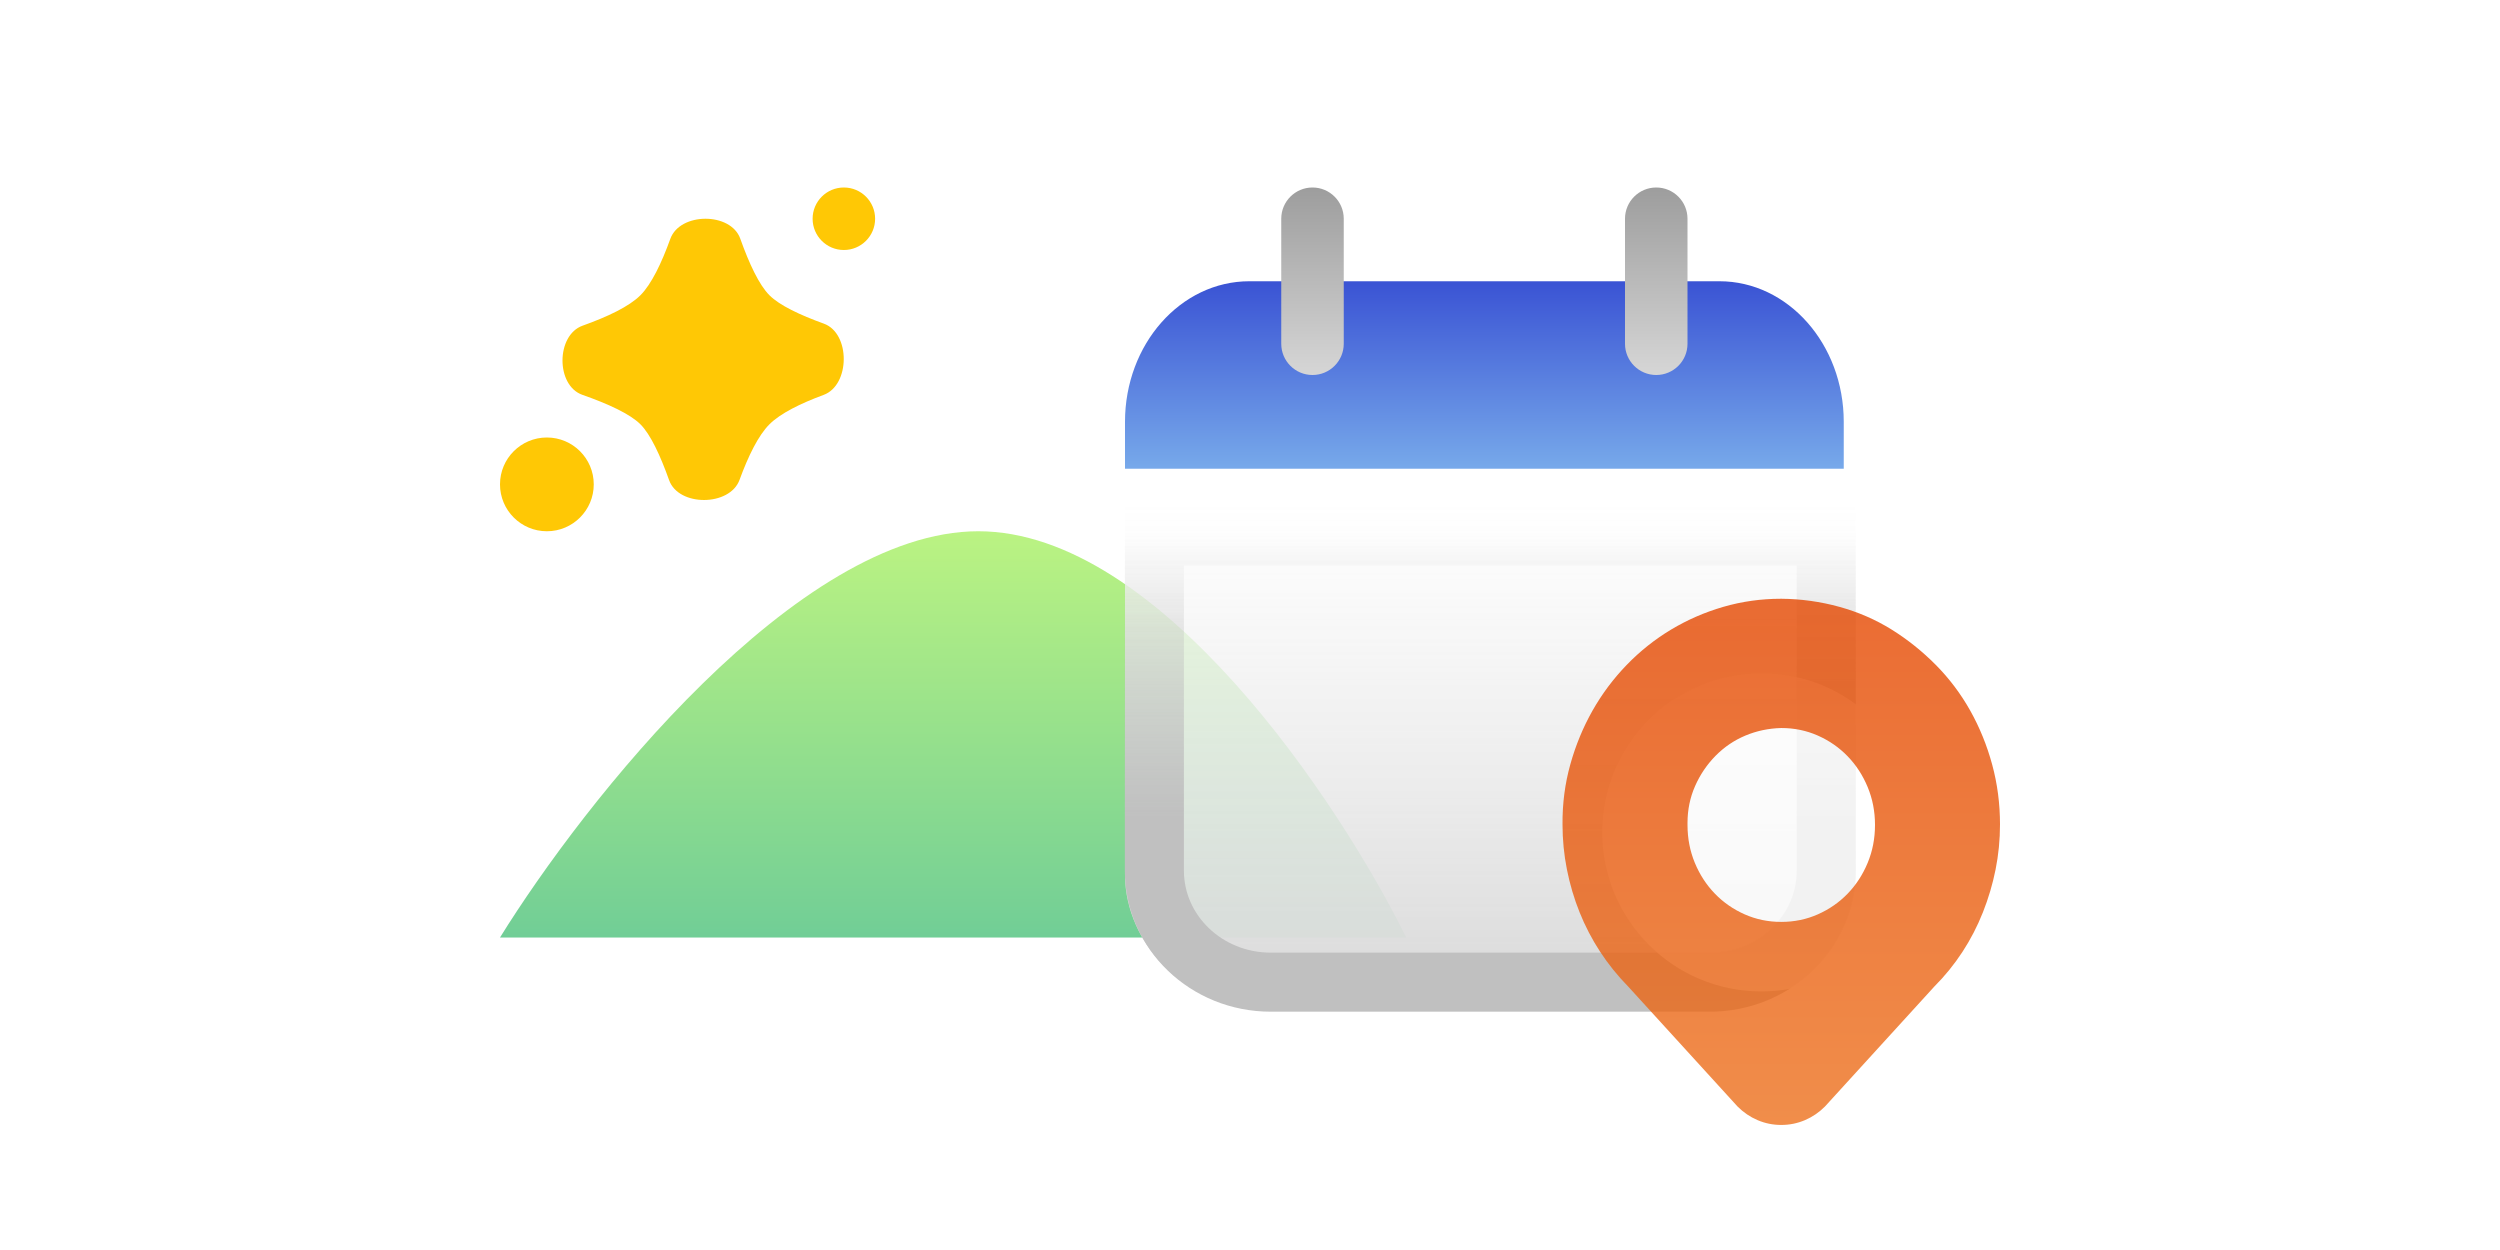 <svg viewBox="0 0 240 120" fill="none" xmlns="http://www.w3.org/2000/svg">
<g filter="url(#filter0_ii_2139_644260)">
<path d="M93.917 51C76.517 51 56.056 77 48 90H135C128.556 77 111.317 51 93.917 51Z" fill="url(#paint0_linear_2139_644260)"/>
</g>
<g filter="url(#filter1_ii_2139_644260)">
<path d="M64.352 22.927C65.275 20.37 70.156 20.35 71.066 22.912C71.915 25.297 72.869 27.348 73.867 28.346C74.835 29.314 76.795 30.241 79.089 31.07C81.653 31.996 81.627 36.964 79.07 37.91C76.844 38.733 74.917 39.683 73.867 40.732C72.796 41.803 71.829 43.786 70.995 46.068C70.06 48.624 65.146 48.656 64.233 46.092C63.391 43.727 62.45 41.703 61.479 40.732C60.479 39.733 58.364 38.766 55.908 37.904C53.348 37.006 53.373 32.178 55.929 31.265C58.318 30.412 60.4 29.425 61.479 28.346C62.538 27.286 63.509 25.261 64.352 22.927Z" fill="#FFC805"/>
</g>
<path d="M52.5 51C54.985 51 57 48.985 57 46.5C57 44.015 54.985 42 52.5 42C50.015 42 48 44.015 48 46.5C48 48.985 50.015 51 52.5 51Z" fill="#FFC805"/>
<path d="M81.011 24C82.668 24 84.011 22.657 84.011 21C84.011 19.343 82.668 18 81.011 18C79.354 18 78.011 19.343 78.011 21C78.011 22.657 79.354 24 81.011 24Z" fill="#FFC805"/>
<path d="M178.14 48H108V84C108 90.627 113.947 96.627 120.542 96.627H165.658C172.253 96.627 178.14 90.627 178.14 84V48Z" fill="url(#paint1_linear_2139_644260)"/>
<path d="M175.32 51.447H110.82V83.577C110.82 89.492 115.818 94.287 121.983 94.287H164.157C170.322 94.287 175.32 89.492 175.32 83.577V51.447Z" stroke="url(#paint2_linear_2139_644260)" stroke-width="5.67"/>
<path d="M108 40.5C108 33.044 113.347 27 119.942 27H165.058C171.653 27 177 33.044 177 40.5V45H108V40.5Z" fill="url(#paint3_linear_2139_644260)"/>
<path d="M129 21C129 19.343 127.657 18 126 18C124.343 18 123 19.343 123 21V33C123 34.657 124.343 36 126 36C127.657 36 129 34.657 129 33V21Z" fill="url(#paint4_linear_2139_644260)"/>
<path d="M162 21C162 19.343 160.657 18 159 18C157.343 18 156 19.343 156 21V33C156 34.657 157.343 36 159 36C160.657 36 162 34.657 162 33V21Z" fill="url(#paint5_linear_2139_644260)"/>
<path opacity="0.8" d="M169.09 95.174C177.525 95.174 184.363 88.337 184.363 79.902C184.363 71.467 177.525 64.629 169.09 64.629C160.655 64.629 153.817 71.467 153.817 79.902C153.817 88.337 160.655 95.174 169.09 95.174Z" fill="white"/>
<path opacity="0.8" d="M192 79.148C192 77.16 191.75 75.246 191.25 73.404C190.75 71.562 190.047 69.833 189.141 68.217C188.234 66.602 187.133 65.139 185.836 63.83C184.539 62.522 183.125 61.391 181.594 60.437C180.063 59.484 178.391 58.757 176.578 58.256C174.766 57.755 172.906 57.497 171 57.48C169.078 57.48 167.227 57.739 165.446 58.256C163.665 58.773 161.993 59.5 160.43 60.437C158.868 61.374 157.446 62.505 156.165 63.83C154.883 65.155 153.79 66.618 152.883 68.217C151.977 69.817 151.266 71.538 150.751 73.38C150.235 75.222 149.985 77.144 150.001 79.148C150.001 80.602 150.141 82.04 150.423 83.462C150.704 84.884 151.11 86.257 151.641 87.582C152.173 88.907 152.829 90.168 153.61 91.363C154.391 92.559 155.29 93.674 156.305 94.708L166.805 106.226C167.368 106.791 168.008 107.227 168.727 107.534C169.446 107.841 170.203 107.995 171 107.995C171.797 107.995 172.555 107.841 173.274 107.534C173.992 107.227 174.633 106.791 175.195 106.226L185.695 94.708C186.711 93.69 187.609 92.583 188.391 91.387C189.172 90.192 189.828 88.923 190.359 87.582C190.891 86.241 191.297 84.868 191.578 83.462C191.859 82.056 192 80.618 192 79.148ZM162.001 79.196V79.002C162.001 77.742 162.243 76.563 162.727 75.464C163.211 74.365 163.868 73.396 164.696 72.555C165.524 71.716 166.477 71.069 167.555 70.617C168.633 70.164 169.782 69.922 171 69.89C172.25 69.89 173.422 70.132 174.516 70.617C175.61 71.101 176.563 71.764 177.375 72.604C178.188 73.444 178.828 74.43 179.297 75.561C179.766 76.692 180 77.904 180 79.196C180 80.489 179.766 81.701 179.297 82.832C178.828 83.963 178.188 84.948 177.375 85.789C176.563 86.629 175.61 87.291 174.516 87.776C173.422 88.261 172.25 88.503 171 88.503C169.75 88.503 168.579 88.261 167.485 87.776C166.391 87.291 165.438 86.629 164.626 85.789C163.813 84.948 163.172 83.963 162.703 82.832C162.235 81.701 162.001 80.489 162.001 79.196Z" fill="url(#paint6_linear_2139_644260)"/>
<defs>
<filter id="filter0_ii_2139_644260" x="34.918" y="51" width="113.165" height="39" filterUnits="userSpaceOnUse" color-interpolation-filters="sRGB">
<feFlood flood-opacity="0" result="BackgroundImageFix"/>
<feBlend mode="normal" in="SourceGraphic" in2="BackgroundImageFix" result="shape"/>
<feColorMatrix in="SourceAlpha" type="matrix" values="0 0 0 0 0 0 0 0 0 0 0 0 0 0 0 0 0 0 127 0" result="hardAlpha"/>
<feOffset dx="13.082"/>
<feGaussianBlur stdDeviation="13.082"/>
<feComposite in2="hardAlpha" operator="arithmetic" k2="-1" k3="1"/>
<feColorMatrix type="matrix" values="0 0 0 0 0 0 0 0 0 0 0 0 0 0 0 0 0 0 0.2 0"/>
<feBlend mode="normal" in2="shape" result="effect1_innerShadow_2139_644260"/>
<feColorMatrix in="SourceAlpha" type="matrix" values="0 0 0 0 0 0 0 0 0 0 0 0 0 0 0 0 0 0 127 0" result="hardAlpha"/>
<feOffset dx="-13.082"/>
<feGaussianBlur stdDeviation="6.541"/>
<feComposite in2="hardAlpha" operator="arithmetic" k2="-1" k3="1"/>
<feColorMatrix type="matrix" values="0 0 0 0 1 0 0 0 0 1 0 0 0 0 1 0 0 0 0.35 0"/>
<feBlend mode="overlay" in2="effect1_innerShadow_2139_644260" result="effect2_innerShadow_2139_644260"/>
</filter>
<filter id="filter1_ii_2139_644260" x="50.722" y="17.722" width="33.556" height="33.556" filterUnits="userSpaceOnUse" color-interpolation-filters="sRGB">
<feFlood flood-opacity="0" result="BackgroundImageFix"/>
<feBlend mode="normal" in="SourceGraphic" in2="BackgroundImageFix" result="shape"/>
<feColorMatrix in="SourceAlpha" type="matrix" values="0 0 0 0 0 0 0 0 0 0 0 0 0 0 0 0 0 0 127 0" result="hardAlpha"/>
<feOffset dx="3.278" dy="-3.278"/>
<feGaussianBlur stdDeviation="1.639"/>
<feComposite in2="hardAlpha" operator="arithmetic" k2="-1" k3="1"/>
<feColorMatrix type="matrix" values="0 0 0 0 1 0 0 0 0 1 0 0 0 0 1 0 0 0 0.3 0"/>
<feBlend mode="normal" in2="shape" result="effect1_innerShadow_2139_644260"/>
<feColorMatrix in="SourceAlpha" type="matrix" values="0 0 0 0 0 0 0 0 0 0 0 0 0 0 0 0 0 0 127 0" result="hardAlpha"/>
<feOffset dx="-3.278" dy="3.278"/>
<feGaussianBlur stdDeviation="1.639"/>
<feComposite in2="hardAlpha" operator="arithmetic" k2="-1" k3="1"/>
<feColorMatrix type="matrix" values="0 0 0 0 1 0 0 0 0 0.72 0 0 0 0 0 0 0 0 1 0"/>
<feBlend mode="normal" in2="effect1_innerShadow_2139_644260" result="effect2_innerShadow_2139_644260"/>
</filter>
<linearGradient id="paint0_linear_2139_644260" x1="91.5" y1="51" x2="91.5" y2="90" gradientUnits="userSpaceOnUse">
<stop stop-color="#BBF382"/>
<stop offset="1" stop-color="#71CE96"/>
</linearGradient>
<linearGradient id="paint1_linear_2139_644260" x1="143.07" y1="48" x2="143.07" y2="96.627" gradientUnits="userSpaceOnUse">
<stop stop-color="white" stop-opacity="0.7"/>
<stop offset="1" stop-color="#D8D8D8"/>
</linearGradient>
<linearGradient id="paint2_linear_2139_644260" x1="143.07" y1="51.447" x2="143.07" y2="94.287" gradientUnits="userSpaceOnUse">
<stop stop-color="#C0C0C0" stop-opacity="0"/>
<stop offset="0.631" stop-color="#C0C0C0"/>
</linearGradient>
<linearGradient id="paint3_linear_2139_644260" x1="142.5" y1="27" x2="142.5" y2="45" gradientUnits="userSpaceOnUse">
<stop stop-color="#3A53D4"/>
<stop offset="1" stop-color="#77A9EA"/>
</linearGradient>
<linearGradient id="paint4_linear_2139_644260" x1="126" y1="18" x2="126" y2="36" gradientUnits="userSpaceOnUse">
<stop stop-color="#9D9D9D"/>
<stop offset="1" stop-color="#D6D6D6"/>
</linearGradient>
<linearGradient id="paint5_linear_2139_644260" x1="159" y1="18" x2="159" y2="36" gradientUnits="userSpaceOnUse">
<stop stop-color="#9D9D9D"/>
<stop offset="1" stop-color="#D6D6D6"/>
</linearGradient>
<linearGradient id="paint6_linear_2139_644260" x1="171" y1="57.48" x2="171" y2="107.995" gradientUnits="userSpaceOnUse">
<stop stop-color="#E54700"/>
<stop offset="1" stop-color="#ED711D"/>
</linearGradient>
</defs>
</svg>
